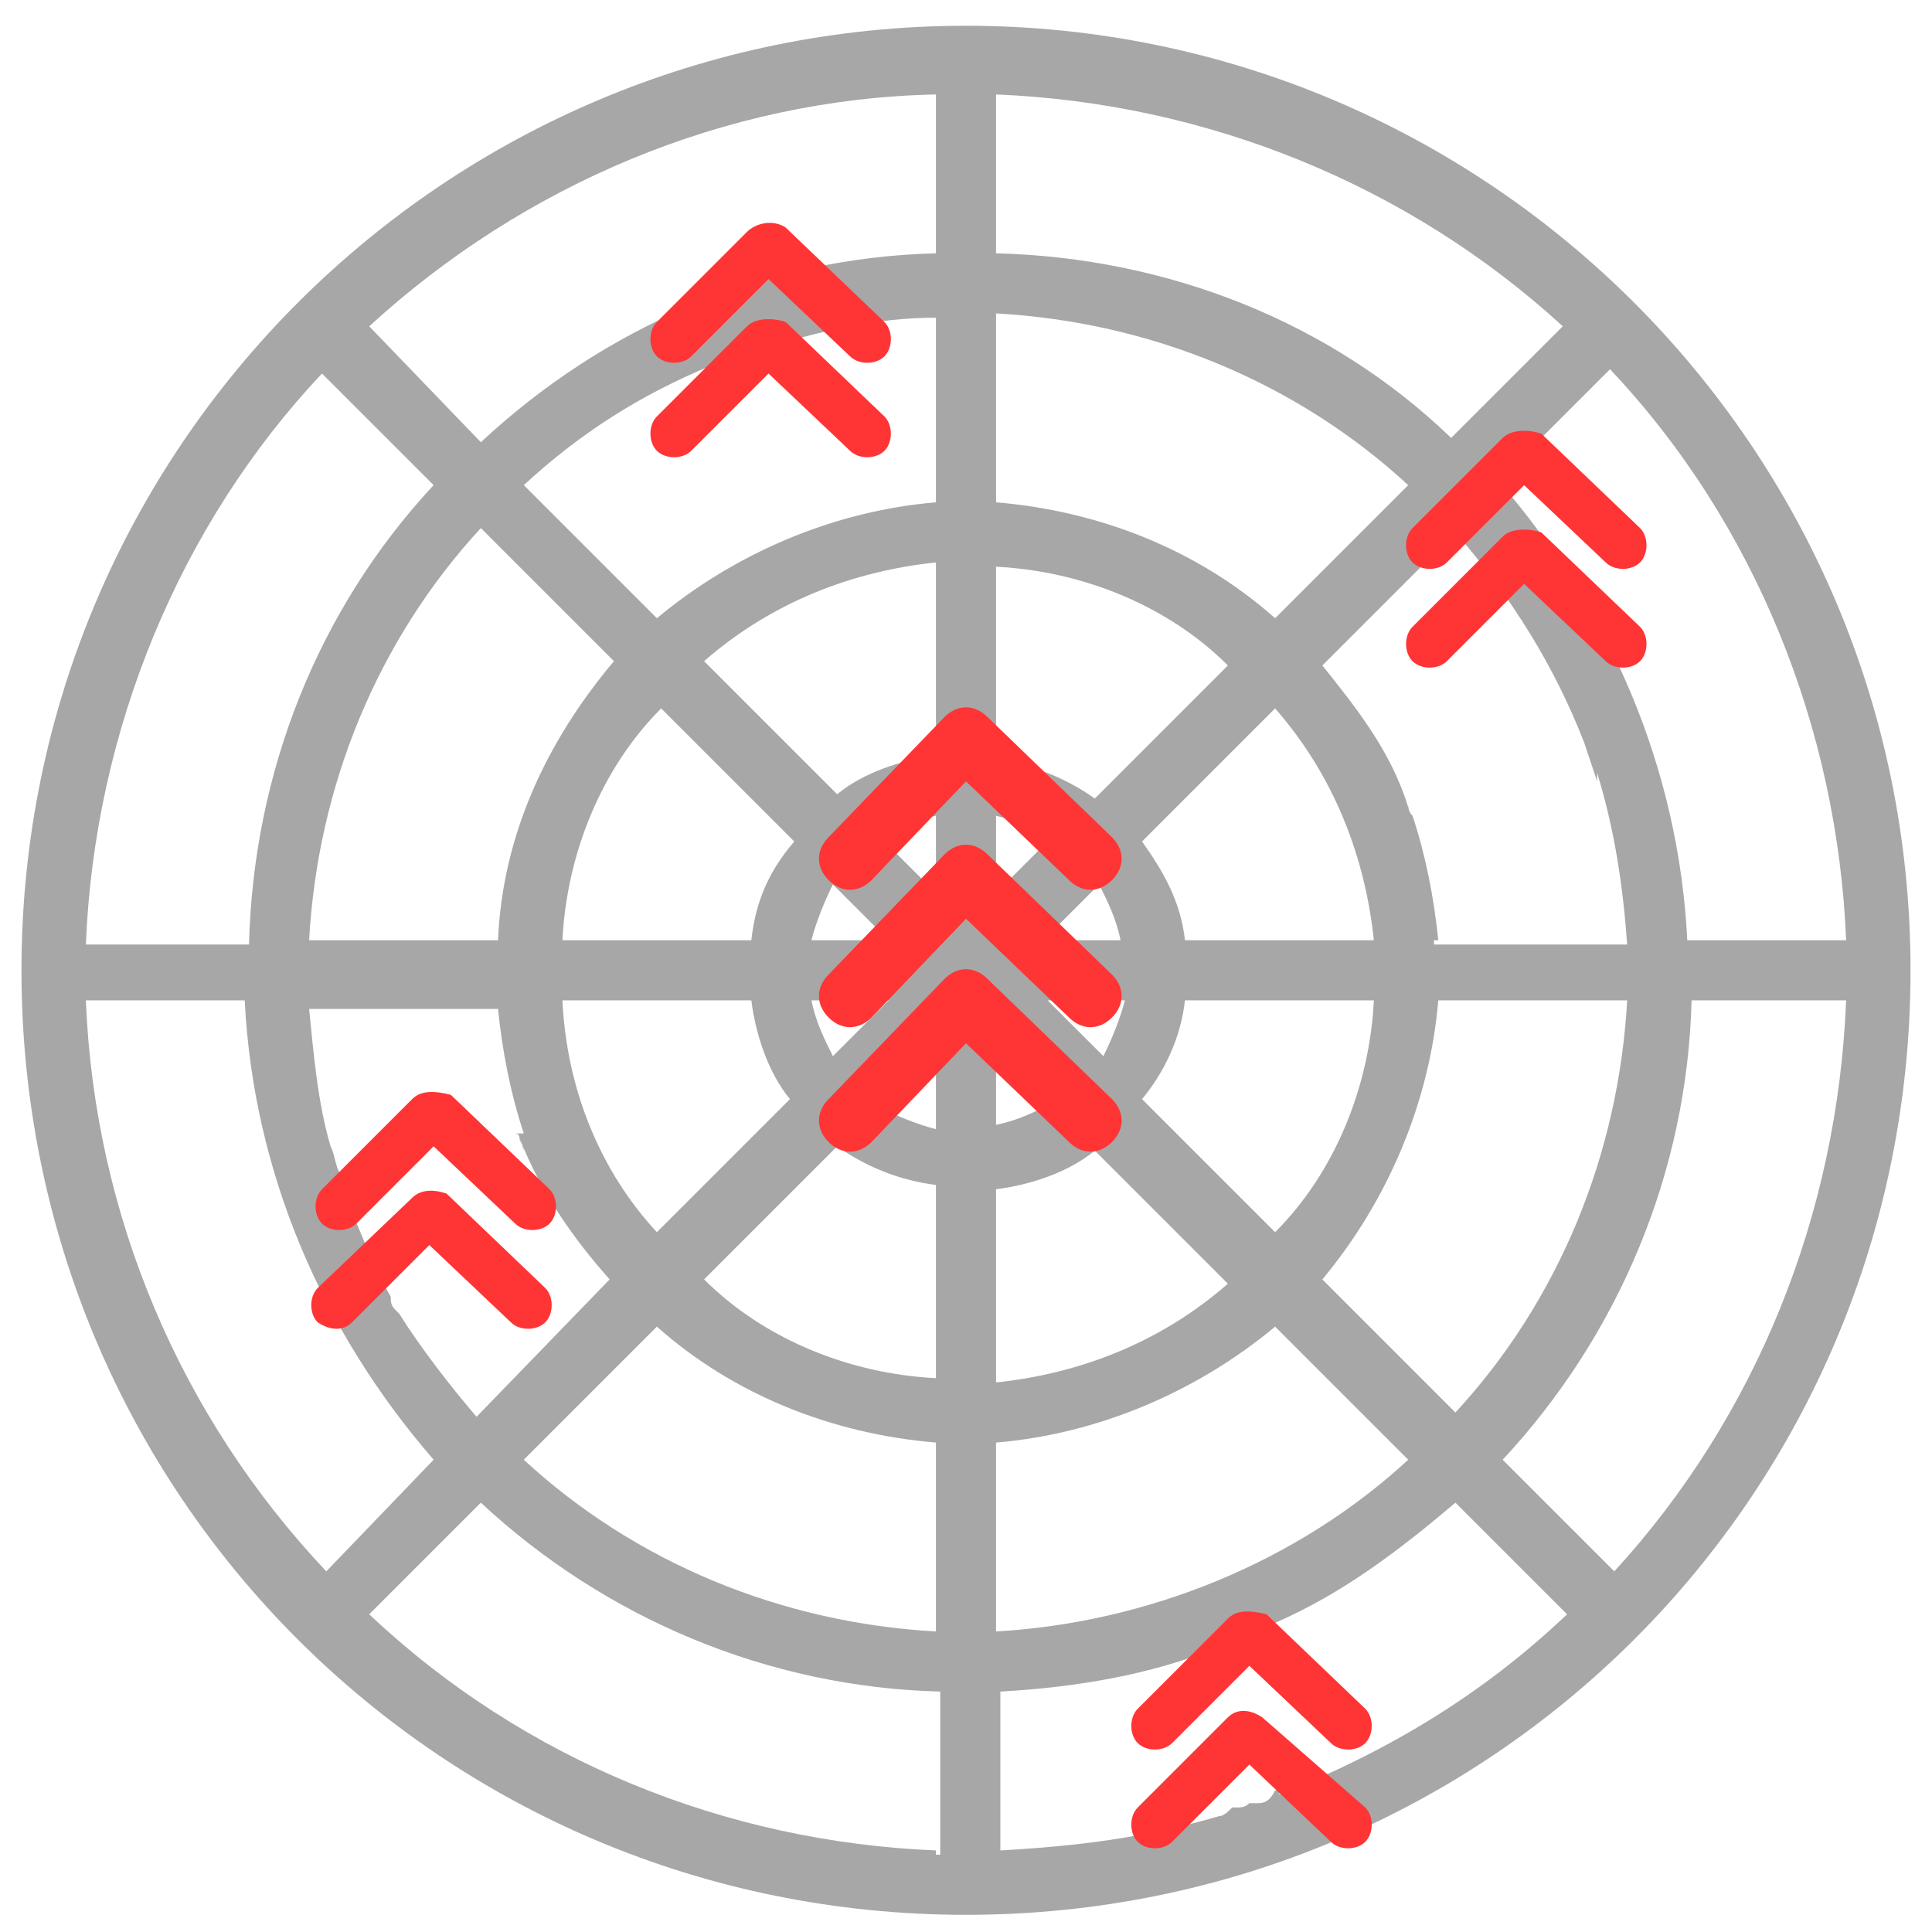 <?xml version="1.0" encoding="utf-8"?>
<!-- Generator: Adobe Illustrator 18.0.0, SVG Export Plug-In . SVG Version: 6.00 Build 0)  -->
<!DOCTYPE svg PUBLIC "-//W3C//DTD SVG 1.1//EN" "http://www.w3.org/Graphics/SVG/1.1/DTD/svg11.dtd">
<svg version="1.1" id="Capa_1" xmlns="http://www.w3.org/2000/svg" xmlns:xlink="http://www.w3.org/1999/xlink" x="0px" y="0px"
	 viewBox="0 0 45 45" enable-background="new 0 0 45 45" xml:space="preserve">
<path fill="#A7A7A7" d="M22.5,0.6c-12.1,0-22,9.8-22,22s9.8,22,22,22s22-9.8,22-22S34.6,0.6,22.5,0.6z M7.5,8.7l2.6,2.6
	C7.4,14.2,5.9,18,5.8,22H2C2.2,17,4.2,12.2,7.5,8.7z M12.1,26.5c0,0.1,0.1,0.2,0.1,0.3L12.1,26.5c0.5,1.3,1.3,2.4,2.1,3.3L11.1,33
	c-0.6-0.7-1.3-1.6-1.8-2.4l-0.1-0.1c-0.1-0.1-0.1-0.2-0.1-0.3c-0.4-0.7-0.7-1.5-1-2.2c-0.1-0.1-0.2-0.3-0.2-0.5v-0.1l0,0
	c0,0,0,0,0-0.1c-0.1-0.2-0.1-0.4-0.2-0.6c-0.3-1-0.4-2.2-0.5-3.2h4.4c0.1,1,0.3,2,0.6,2.9H12C12.1,26.4,12.1,26.5,12.1,26.5z
	 M13.1,23.3h4.4c0.1,0.8,0.4,1.7,0.9,2.3l-3.1,3.1C14,27.3,13.2,25.4,13.1,23.3z M17.5,21.9h-4.4c0.1-2,0.9-4,2.3-5.4l3.1,3.1
	C17.9,20.3,17.6,21,17.5,21.9z M11.6,21.9H7.2c0.2-3.6,1.6-7,4-9.6l3.1,3.1C12.7,17.3,11.7,19.5,11.6,21.9z M2,23.3h3.7
	c0.2,4,1.8,7.7,4.4,10.7l-2.5,2.6C4.2,33,2.2,28.3,2,23.3z M21.8,43.1c-4.9-0.2-9.6-2.1-13.2-5.5l2.6-2.6c2.9,2.7,6.7,4.3,10.7,4.4
	v3.8H21.8z M21.8,38c-3.6-0.2-7-1.6-9.6-4l3.1-3.1c1.8,1.6,4.1,2.5,6.5,2.7V38z M21.8,32.1c-2-0.1-4-0.9-5.4-2.3l3.1-3.1
	c0.7,0.5,1.5,0.8,2.3,0.9V32.1z M20.7,23.3l-1.3,1.3c-0.2-0.4-0.4-0.8-0.5-1.3H20.7z M18.9,21.9c0.1-0.4,0.3-0.9,0.5-1.3l1.3,1.3
	H18.9z M21.8,26.3c-0.4-0.1-0.9-0.3-1.3-0.5l1.3-1.3V26.3z M21.8,20.8l-1.3-1.3c0.4-0.2,0.8-0.4,1.3-0.5V20.8z M21.8,17.6
	c-0.8,0.1-1.7,0.4-2.3,0.9l-3.1-3.1c1.6-1.4,3.5-2.1,5.4-2.3V17.6z M21.8,11.7c-2.4,0.2-4.7,1.2-6.5,2.7l-3.1-3.1
	c1.3-1.2,2.7-2.1,4.4-2.8l0,0l0,0c0,0,0,0,0.1,0l0,0c0.2-0.1,0.5-0.2,0.7-0.2c0.1-0.1,0.2-0.1,0.3-0.1l0,0l0.1-0.1l0,0
	c1.4-0.4,2.6-0.7,4-0.7V11.7z M21.8,5.9c-4,0.1-7.7,1.7-10.6,4.4L8.6,7.6c3.6-3.3,8.3-5.3,13.2-5.4V5.9z M43,21.9h-3.7
	c-0.2-4-1.8-7.7-4.4-10.7l2.6-2.6C40.9,12.2,42.8,17,43,21.9z M27.6,23.3H32c-0.1,2-0.9,4-2.3,5.4l-3.1-3.1
	C27.1,25,27.5,24.2,27.6,23.3z M26.6,19.6l3.1-3.1c1.4,1.6,2.1,3.5,2.3,5.4h-4.4C27.5,21,27.1,20.3,26.6,19.6z M33.5,23.3h4.4
	c-0.2,3.6-1.6,7-4,9.6l-3.1-3.1C32.3,28,33.3,25.7,33.5,23.3z M33.5,21.9c-0.1-1-0.3-2-0.6-2.9l0,0c-0.1-0.1-0.1-0.2-0.1-0.3v0.1
	c-0.4-1.3-1.2-2.3-2-3.3l3.1-3.1c1.3,1.5,2.3,3.1,3,4.9c0.1,0.3,0.2,0.6,0.3,0.9V18c0.4,1.3,0.6,2.6,0.7,4h-4.5V21.9z M23.2,2.2
	c4.9,0.2,9.6,2.1,13.2,5.4l-2.6,2.6C31,7.5,27.2,6,23.2,5.9V2.2z M23.2,7.3c3.6,0.2,7,1.6,9.6,4l-3.1,3.1c-1.8-1.6-4.1-2.5-6.5-2.7
	V7.3z M23.2,13.2c2,0.1,4,0.9,5.4,2.3l-3.1,3.1c-0.7-0.5-1.5-0.8-2.3-0.9V13.2z M24.3,21.9l1.3-1.3c0.2,0.4,0.4,0.8,0.5,1.3H24.3z
	 M26.2,23.3c-0.1,0.4-0.3,0.9-0.5,1.3l-1.3-1.3H26.2z M23.2,19c0.4,0.1,0.9,0.3,1.3,0.5l-1.3,1.3V19z M23.2,24.4l1.3,1.3
	c-0.4,0.2-0.8,0.4-1.3,0.5V24.4z M23.2,27.7c0.8-0.1,1.7-0.4,2.3-0.9l3.1,3.1c-1.6,1.4-3.5,2.1-5.4,2.3V27.7z M23.2,33.6
	c2.4-0.2,4.7-1.2,6.5-2.7l3.1,3.1c-2.6,2.4-6.1,3.8-9.6,4V33.6z M29.8,41.8v-0.1h-0.1c-0.1,0.2-0.2,0.3-0.4,0.3c-0.1,0-0.1,0-0.2,0
	c-0.1,0.1-0.2,0.1-0.3,0.1c0,0,0,0-0.1,0c-0.1,0.1-0.2,0.2-0.3,0.2l0,0c-1.7,0.5-3.3,0.7-5.1,0.8v-3.7c1.8-0.1,3.5-0.4,5-1
	c0.1-0.1,0.2-0.1,0.3-0.1c0,0,0,0,0.1,0c0.1,0,0.1-0.1,0.2-0.1c0.1-0.1,0.2-0.2,0.4-0.2l0,0c0.1-0.1,0.2-0.2,0.4-0.2
	c1.6-0.7,2.9-1.7,4.2-2.8l2.6,2.6C34.5,39.5,32.3,40.8,29.8,41.8z M37.6,36.6L35,34c2.7-2.9,4.3-6.7,4.4-10.7H43
	C42.8,28.3,40.9,33,37.6,36.6z"/>
<path id="Shape_1_" fill="#FF3435" d="M22,22.8l-2.7,2.8c-0.3,0.3-0.3,0.7,0,1c0.3,0.3,0.7,0.3,1,0l2.2-2.3l2.4,2.3
	c0.3,0.3,0.7,0.3,1,0c0.3-0.3,0.3-0.7,0-1L23,22.8C22.7,22.5,22.3,22.5,22,22.8z"/>
<path id="Shape_2_" fill="#FF3435" d="M22,19.9l-2.7,2.8c-0.3,0.3-0.3,0.7,0,1c0.3,0.3,0.7,0.3,1,0l2.2-2.3l2.4,2.3
	c0.3,0.3,0.7,0.3,1,0c0.3-0.3,0.3-0.7,0-1L23,19.9C22.7,19.6,22.3,19.6,22,19.9z"/>
<path id="Shape_3_" fill="#FF3435" d="M22,16.7l-2.7,2.8c-0.3,0.3-0.3,0.7,0,1c0.3,0.3,0.7,0.3,1,0l2.2-2.3l2.4,2.3
	c0.3,0.3,0.7,0.3,1,0c0.3-0.3,0.3-0.7,0-1L23,16.7C22.7,16.4,22.3,16.4,22,16.7z"/>
<g>
	<path id="Shape_6_" fill="#FF3435" d="M28.6,40l-2.1,2.1c-0.2,0.2-0.2,0.6,0,0.8c0.2,0.2,0.6,0.2,0.8,0l1.8-1.8l1.9,1.8
		c0.2,0.2,0.6,0.2,0.8,0c0.2-0.2,0.2-0.6,0-0.8L29.4,40C29.1,39.8,28.8,39.8,28.6,40z"/>
	<path id="Shape_5_" fill="#FF3435" d="M28.6,37.7l-2.1,2.1c-0.2,0.2-0.2,0.6,0,0.8c0.2,0.2,0.6,0.2,0.8,0l1.8-1.8l1.9,1.8
		c0.2,0.2,0.6,0.2,0.8,0c0.2-0.2,0.2-0.6,0-0.8l-2.3-2.2C29.1,37.5,28.8,37.5,28.6,37.7z"/>
</g>
<g>
	<path id="Shape_7_" fill="#FF3435" d="M9.6,27.9L7.4,30c-0.2,0.2-0.2,0.6,0,0.8C7.7,31,8,31,8.2,30.8L10,29l1.9,1.8
		c0.2,0.2,0.6,0.2,0.8,0c0.2-0.2,0.2-0.6,0-0.8l-2.3-2.2C10.1,27.7,9.8,27.7,9.6,27.9z"/>
	<path id="Shape_4_" fill="#FF3435" d="M9.6,25.6l-2.1,2.1c-0.2,0.2-0.2,0.6,0,0.8c0.2,0.2,0.6,0.2,0.8,0l1.8-1.8l1.9,1.8
		c0.2,0.2,0.6,0.2,0.8,0c0.2-0.2,0.2-0.6,0-0.8l-2.3-2.2C10.1,25.4,9.8,25.4,9.6,25.6z"/>
</g>
<g>
	<path id="Shape_9_" fill="#FF3435" d="M17.4,7.6l-2.1,2.1c-0.2,0.2-0.2,0.6,0,0.8c0.2,0.2,0.6,0.2,0.8,0l1.8-1.8l1.9,1.8
		c0.2,0.2,0.6,0.2,0.8,0c0.2-0.2,0.2-0.6,0-0.8l-2.3-2.2C18,7.4,17.6,7.4,17.4,7.6z"/>
	<path id="Shape_8_" fill="#FF3435" d="M17.4,5.4l-2.1,2.1c-0.2,0.2-0.2,0.6,0,0.8c0.2,0.2,0.6,0.2,0.8,0l1.8-1.8l1.9,1.8
		c0.2,0.2,0.6,0.2,0.8,0c0.2-0.2,0.2-0.6,0-0.8l-2.3-2.2C18,5.1,17.6,5.2,17.4,5.4z"/>
</g>
<g>
	<path id="Shape_11_" fill="#FF3435" d="M35,12.5l-2.1,2.1c-0.2,0.2-0.2,0.6,0,0.8c0.2,0.2,0.6,0.2,0.8,0l1.8-1.8l1.9,1.8
		c0.2,0.2,0.6,0.2,0.8,0c0.2-0.2,0.2-0.6,0-0.8l-2.3-2.2C35.6,12.3,35.2,12.3,35,12.5z"/>
	<path id="Shape_10_" fill="#FF3435" d="M35,10.2l-2.1,2.1c-0.2,0.2-0.2,0.6,0,0.8c0.2,0.2,0.6,0.2,0.8,0l1.8-1.8l1.9,1.8
		c0.2,0.2,0.6,0.2,0.8,0c0.2-0.2,0.2-0.6,0-0.8l-2.3-2.2C35.6,10,35.2,10,35,10.2z"/>
</g>
</svg>
